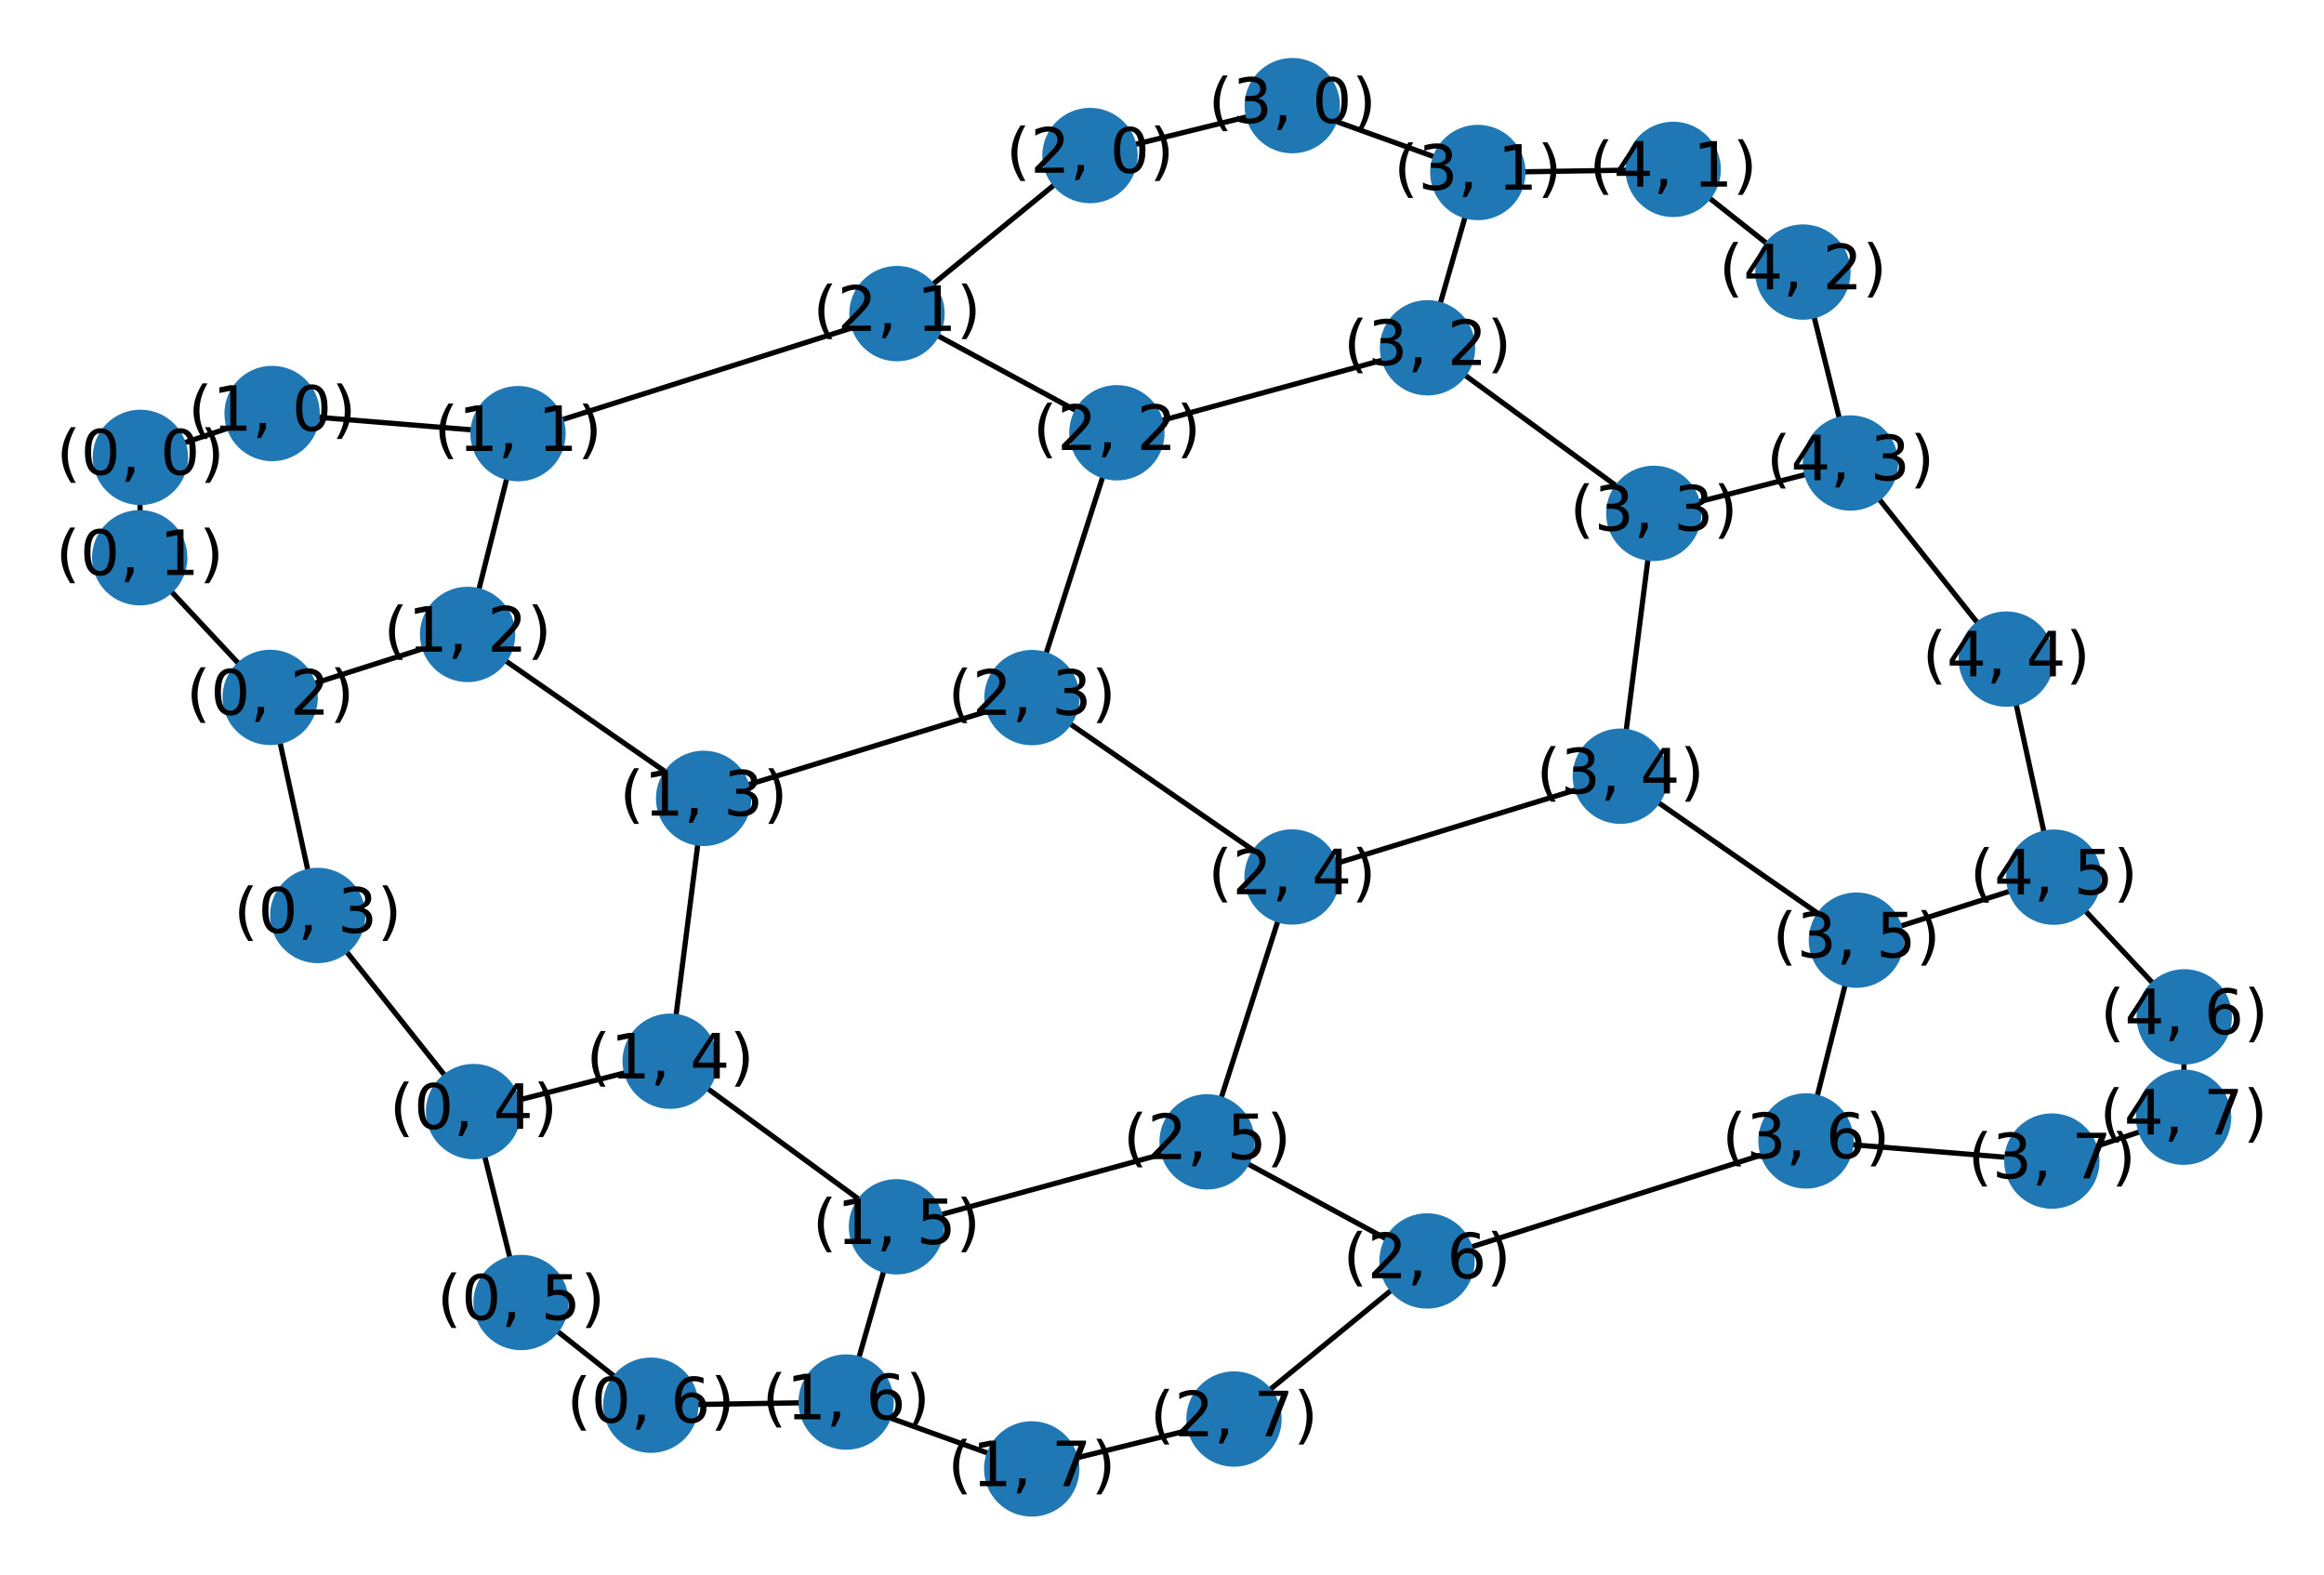 <?xml version="1.0" encoding="utf-8" standalone="no"?>
<!DOCTYPE svg PUBLIC "-//W3C//DTD SVG 1.1//EN"
  "http://www.w3.org/Graphics/SVG/1.1/DTD/svg11.dtd">
<!-- Created with matplotlib (https://matplotlib.org/) -->
<svg height="302.4pt" version="1.1" viewBox="0 0 446.4 302.4" width="446.4pt" xmlns="http://www.w3.org/2000/svg" xmlns:xlink="http://www.w3.org/1999/xlink">
 <defs>
  <style type="text/css">
*{stroke-linecap:butt;stroke-linejoin:round;}
  </style>
 </defs>
 <g id="figure_1">
  <g id="patch_1">
   <path d="M 0 302.4 
L 446.4 302.4 
L 446.4 0 
L 0 0 
z
" style="fill:#ffffff;"/>
  </g>
  <g id="axes_1">
   <g id="LineCollection_1">
    <path clip-path="url(#p93420529ef)" d="M 26.964 87.839 
L 26.836 107.114 
" style="fill:none;stroke:#000000;"/>
    <path clip-path="url(#p93420529ef)" d="M 26.964 87.839 
L 52.269 79.415 
" style="fill:none;stroke:#000000;"/>
    <path clip-path="url(#p93420529ef)" d="M 26.836 107.114 
L 51.901 133.939 
" style="fill:none;stroke:#000000;"/>
    <path clip-path="url(#p93420529ef)" d="M 51.901 133.939 
L 61.028 175.818 
" style="fill:none;stroke:#000000;"/>
    <path clip-path="url(#p93420529ef)" d="M 51.901 133.939 
L 89.817 121.842 
" style="fill:none;stroke:#000000;"/>
    <path clip-path="url(#p93420529ef)" d="M 61.028 175.818 
L 90.961 213.48 
" style="fill:none;stroke:#000000;"/>
    <path clip-path="url(#p93420529ef)" d="M 90.961 213.48 
L 100.089 250.148 
" style="fill:none;stroke:#000000;"/>
    <path clip-path="url(#p93420529ef)" d="M 90.961 213.48 
L 128.731 203.809 
" style="fill:none;stroke:#000000;"/>
    <path clip-path="url(#p93420529ef)" d="M 100.089 250.148 
L 125.012 269.871 
" style="fill:none;stroke:#000000;"/>
    <path clip-path="url(#p93420529ef)" d="M 125.012 269.871 
L 162.533 269.269 
" style="fill:none;stroke:#000000;"/>
    <path clip-path="url(#p93420529ef)" d="M 52.269 79.415 
L 99.503 83.285 
" style="fill:none;stroke:#000000;"/>
    <path clip-path="url(#p93420529ef)" d="M 99.503 83.285 
L 89.817 121.842 
" style="fill:none;stroke:#000000;"/>
    <path clip-path="url(#p93420529ef)" d="M 99.503 83.285 
L 172.294 60.229 
" style="fill:none;stroke:#000000;"/>
    <path clip-path="url(#p93420529ef)" d="M 89.817 121.842 
L 135.158 153.329 
" style="fill:none;stroke:#000000;"/>
    <path clip-path="url(#p93420529ef)" d="M 135.158 153.329 
L 128.731 203.809 
" style="fill:none;stroke:#000000;"/>
    <path clip-path="url(#p93420529ef)" d="M 135.158 153.329 
L 198.223 133.972 
" style="fill:none;stroke:#000000;"/>
    <path clip-path="url(#p93420529ef)" d="M 128.731 203.809 
L 172.194 235.608 
" style="fill:none;stroke:#000000;"/>
    <path clip-path="url(#p93420529ef)" d="M 172.194 235.608 
L 162.533 269.269 
" style="fill:none;stroke:#000000;"/>
    <path clip-path="url(#p93420529ef)" d="M 172.194 235.608 
L 231.863 219.289 
" style="fill:none;stroke:#000000;"/>
    <path clip-path="url(#p93420529ef)" d="M 162.533 269.269 
L 198.175 282.109 
" style="fill:none;stroke:#000000;"/>
    <path clip-path="url(#p93420529ef)" d="M 198.175 282.109 
L 237.027 272.53 
" style="fill:none;stroke:#000000;"/>
    <path clip-path="url(#p93420529ef)" d="M 209.373 29.87 
L 172.294 60.229 
" style="fill:none;stroke:#000000;"/>
    <path clip-path="url(#p93420529ef)" d="M 209.373 29.87 
L 248.225 20.291 
" style="fill:none;stroke:#000000;"/>
    <path clip-path="url(#p93420529ef)" d="M 172.294 60.229 
L 214.537 83.111 
" style="fill:none;stroke:#000000;"/>
    <path clip-path="url(#p93420529ef)" d="M 214.537 83.111 
L 198.223 133.972 
" style="fill:none;stroke:#000000;"/>
    <path clip-path="url(#p93420529ef)" d="M 214.537 83.111 
L 274.206 66.792 
" style="fill:none;stroke:#000000;"/>
    <path clip-path="url(#p93420529ef)" d="M 198.223 133.972 
L 248.177 168.428 
" style="fill:none;stroke:#000000;"/>
    <path clip-path="url(#p93420529ef)" d="M 248.177 168.428 
L 231.863 219.289 
" style="fill:none;stroke:#000000;"/>
    <path clip-path="url(#p93420529ef)" d="M 248.177 168.428 
L 311.242 149.071 
" style="fill:none;stroke:#000000;"/>
    <path clip-path="url(#p93420529ef)" d="M 231.863 219.289 
L 274.106 242.171 
" style="fill:none;stroke:#000000;"/>
    <path clip-path="url(#p93420529ef)" d="M 274.106 242.171 
L 237.027 272.53 
" style="fill:none;stroke:#000000;"/>
    <path clip-path="url(#p93420529ef)" d="M 274.106 242.171 
L 346.897 219.115 
" style="fill:none;stroke:#000000;"/>
    <path clip-path="url(#p93420529ef)" d="M 248.225 20.291 
L 283.867 33.131 
" style="fill:none;stroke:#000000;"/>
    <path clip-path="url(#p93420529ef)" d="M 283.867 33.131 
L 274.206 66.792 
" style="fill:none;stroke:#000000;"/>
    <path clip-path="url(#p93420529ef)" d="M 283.867 33.131 
L 321.388 32.529 
" style="fill:none;stroke:#000000;"/>
    <path clip-path="url(#p93420529ef)" d="M 274.206 66.792 
L 317.669 98.591 
" style="fill:none;stroke:#000000;"/>
    <path clip-path="url(#p93420529ef)" d="M 317.669 98.591 
L 311.242 149.071 
" style="fill:none;stroke:#000000;"/>
    <path clip-path="url(#p93420529ef)" d="M 317.669 98.591 
L 355.439 88.92 
" style="fill:none;stroke:#000000;"/>
    <path clip-path="url(#p93420529ef)" d="M 311.242 149.071 
L 356.583 180.558 
" style="fill:none;stroke:#000000;"/>
    <path clip-path="url(#p93420529ef)" d="M 356.583 180.558 
L 346.897 219.115 
" style="fill:none;stroke:#000000;"/>
    <path clip-path="url(#p93420529ef)" d="M 356.583 180.558 
L 394.499 168.461 
" style="fill:none;stroke:#000000;"/>
    <path clip-path="url(#p93420529ef)" d="M 346.897 219.115 
L 394.131 222.985 
" style="fill:none;stroke:#000000;"/>
    <path clip-path="url(#p93420529ef)" d="M 394.131 222.985 
L 419.436 214.561 
" style="fill:none;stroke:#000000;"/>
    <path clip-path="url(#p93420529ef)" d="M 321.388 32.529 
L 346.311 52.252 
" style="fill:none;stroke:#000000;"/>
    <path clip-path="url(#p93420529ef)" d="M 346.311 52.252 
L 355.439 88.92 
" style="fill:none;stroke:#000000;"/>
    <path clip-path="url(#p93420529ef)" d="M 355.439 88.92 
L 385.372 126.582 
" style="fill:none;stroke:#000000;"/>
    <path clip-path="url(#p93420529ef)" d="M 385.372 126.582 
L 394.499 168.461 
" style="fill:none;stroke:#000000;"/>
    <path clip-path="url(#p93420529ef)" d="M 394.499 168.461 
L 419.564 195.286 
" style="fill:none;stroke:#000000;"/>
    <path clip-path="url(#p93420529ef)" d="M 419.564 195.286 
L 419.436 214.561 
" style="fill:none;stroke:#000000;"/>
   </g>
   <g id="PathCollection_1">
    <defs>
     <path d="M 0 8.66 
C 2.297 8.66 4.5 7.748 6.124 6.124 
C 7.748 4.5 8.66 2.297 8.66 0 
C 8.66 -2.297 7.748 -4.5 6.124 -6.124 
C 4.5 -7.748 2.297 -8.66 0 -8.66 
C -2.297 -8.66 -4.5 -7.748 -6.124 -6.124 
C -7.748 -4.5 -8.66 -2.297 -8.66 0 
C -8.66 2.297 -7.748 4.5 -6.124 6.124 
C -4.5 7.748 -2.297 8.66 0 8.66 
z
" id="m5d1b8e6887" style="stroke:#1f78b4;"/>
    </defs>
    <g clip-path="url(#p93420529ef)">
     <use style="fill:#1f78b4;stroke:#1f78b4;" x="26.964" xlink:href="#m5d1b8e6887" y="87.839"/>
     <use style="fill:#1f78b4;stroke:#1f78b4;" x="26.836" xlink:href="#m5d1b8e6887" y="107.114"/>
     <use style="fill:#1f78b4;stroke:#1f78b4;" x="51.901" xlink:href="#m5d1b8e6887" y="133.939"/>
     <use style="fill:#1f78b4;stroke:#1f78b4;" x="61.028" xlink:href="#m5d1b8e6887" y="175.818"/>
     <use style="fill:#1f78b4;stroke:#1f78b4;" x="90.961" xlink:href="#m5d1b8e6887" y="213.48"/>
     <use style="fill:#1f78b4;stroke:#1f78b4;" x="100.089" xlink:href="#m5d1b8e6887" y="250.148"/>
     <use style="fill:#1f78b4;stroke:#1f78b4;" x="125.012" xlink:href="#m5d1b8e6887" y="269.871"/>
     <use style="fill:#1f78b4;stroke:#1f78b4;" x="52.269" xlink:href="#m5d1b8e6887" y="79.415"/>
     <use style="fill:#1f78b4;stroke:#1f78b4;" x="99.503" xlink:href="#m5d1b8e6887" y="83.285"/>
     <use style="fill:#1f78b4;stroke:#1f78b4;" x="89.817" xlink:href="#m5d1b8e6887" y="121.842"/>
     <use style="fill:#1f78b4;stroke:#1f78b4;" x="135.158" xlink:href="#m5d1b8e6887" y="153.329"/>
     <use style="fill:#1f78b4;stroke:#1f78b4;" x="128.731" xlink:href="#m5d1b8e6887" y="203.809"/>
     <use style="fill:#1f78b4;stroke:#1f78b4;" x="172.194" xlink:href="#m5d1b8e6887" y="235.608"/>
     <use style="fill:#1f78b4;stroke:#1f78b4;" x="162.533" xlink:href="#m5d1b8e6887" y="269.269"/>
     <use style="fill:#1f78b4;stroke:#1f78b4;" x="198.175" xlink:href="#m5d1b8e6887" y="282.109"/>
     <use style="fill:#1f78b4;stroke:#1f78b4;" x="209.373" xlink:href="#m5d1b8e6887" y="29.87"/>
     <use style="fill:#1f78b4;stroke:#1f78b4;" x="172.294" xlink:href="#m5d1b8e6887" y="60.229"/>
     <use style="fill:#1f78b4;stroke:#1f78b4;" x="214.537" xlink:href="#m5d1b8e6887" y="83.111"/>
     <use style="fill:#1f78b4;stroke:#1f78b4;" x="198.223" xlink:href="#m5d1b8e6887" y="133.972"/>
     <use style="fill:#1f78b4;stroke:#1f78b4;" x="248.177" xlink:href="#m5d1b8e6887" y="168.428"/>
     <use style="fill:#1f78b4;stroke:#1f78b4;" x="231.863" xlink:href="#m5d1b8e6887" y="219.289"/>
     <use style="fill:#1f78b4;stroke:#1f78b4;" x="274.106" xlink:href="#m5d1b8e6887" y="242.171"/>
     <use style="fill:#1f78b4;stroke:#1f78b4;" x="237.027" xlink:href="#m5d1b8e6887" y="272.53"/>
     <use style="fill:#1f78b4;stroke:#1f78b4;" x="248.225" xlink:href="#m5d1b8e6887" y="20.291"/>
     <use style="fill:#1f78b4;stroke:#1f78b4;" x="283.867" xlink:href="#m5d1b8e6887" y="33.131"/>
     <use style="fill:#1f78b4;stroke:#1f78b4;" x="274.206" xlink:href="#m5d1b8e6887" y="66.792"/>
     <use style="fill:#1f78b4;stroke:#1f78b4;" x="317.669" xlink:href="#m5d1b8e6887" y="98.591"/>
     <use style="fill:#1f78b4;stroke:#1f78b4;" x="311.242" xlink:href="#m5d1b8e6887" y="149.071"/>
     <use style="fill:#1f78b4;stroke:#1f78b4;" x="356.583" xlink:href="#m5d1b8e6887" y="180.558"/>
     <use style="fill:#1f78b4;stroke:#1f78b4;" x="346.897" xlink:href="#m5d1b8e6887" y="219.115"/>
     <use style="fill:#1f78b4;stroke:#1f78b4;" x="394.131" xlink:href="#m5d1b8e6887" y="222.985"/>
     <use style="fill:#1f78b4;stroke:#1f78b4;" x="321.388" xlink:href="#m5d1b8e6887" y="32.529"/>
     <use style="fill:#1f78b4;stroke:#1f78b4;" x="346.311" xlink:href="#m5d1b8e6887" y="52.252"/>
     <use style="fill:#1f78b4;stroke:#1f78b4;" x="355.439" xlink:href="#m5d1b8e6887" y="88.92"/>
     <use style="fill:#1f78b4;stroke:#1f78b4;" x="385.372" xlink:href="#m5d1b8e6887" y="126.582"/>
     <use style="fill:#1f78b4;stroke:#1f78b4;" x="394.499" xlink:href="#m5d1b8e6887" y="168.461"/>
     <use style="fill:#1f78b4;stroke:#1f78b4;" x="419.564" xlink:href="#m5d1b8e6887" y="195.286"/>
     <use style="fill:#1f78b4;stroke:#1f78b4;" x="419.436" xlink:href="#m5d1b8e6887" y="214.561"/>
    </g>
   </g>
   <g id="text_1">
    <g clip-path="url(#p93420529ef)">
     <!-- (0, 0) -->
     <defs>
      <path d="M 31 75.875 
Q 24.469 64.656 21.281 53.656 
Q 18.109 42.672 18.109 31.391 
Q 18.109 20.125 21.312 9.062 
Q 24.516 -2 31 -13.188 
L 23.188 -13.188 
Q 15.875 -1.703 12.234 9.375 
Q 8.594 20.453 8.594 31.391 
Q 8.594 42.281 12.203 53.312 
Q 15.828 64.359 23.188 75.875 
z
" id="DejaVuSans-40"/>
      <path d="M 31.781 66.406 
Q 24.172 66.406 20.328 58.906 
Q 16.5 51.422 16.5 36.375 
Q 16.5 21.391 20.328 13.891 
Q 24.172 6.391 31.781 6.391 
Q 39.453 6.391 43.281 13.891 
Q 47.125 21.391 47.125 36.375 
Q 47.125 51.422 43.281 58.906 
Q 39.453 66.406 31.781 66.406 
z
M 31.781 74.219 
Q 44.047 74.219 50.516 64.516 
Q 56.984 54.828 56.984 36.375 
Q 56.984 17.969 50.516 8.266 
Q 44.047 -1.422 31.781 -1.422 
Q 19.531 -1.422 13.062 8.266 
Q 6.594 17.969 6.594 36.375 
Q 6.594 54.828 13.062 64.516 
Q 19.531 74.219 31.781 74.219 
z
" id="DejaVuSans-48"/>
      <path d="M 11.719 12.406 
L 22.016 12.406 
L 22.016 4 
L 14.016 -11.625 
L 7.719 -11.625 
L 11.719 4 
z
" id="DejaVuSans-44"/>
      <path id="DejaVuSans-32"/>
      <path d="M 8.016 75.875 
L 15.828 75.875 
Q 23.141 64.359 26.781 53.312 
Q 30.422 42.281 30.422 31.391 
Q 30.422 20.453 26.781 9.375 
Q 23.141 -1.703 15.828 -13.188 
L 8.016 -13.188 
Q 14.5 -2 17.703 9.062 
Q 20.906 20.125 20.906 31.391 
Q 20.906 42.672 17.703 53.656 
Q 14.5 64.656 8.016 75.875 
z
" id="DejaVuSans-41"/>
     </defs>
     <g transform="translate(10.834 91.15)scale(0.12 -0.12)">
      <use xlink:href="#DejaVuSans-40"/>
      <use x="39.014" xlink:href="#DejaVuSans-48"/>
      <use x="102.637" xlink:href="#DejaVuSans-44"/>
      <use x="134.424" xlink:href="#DejaVuSans-32"/>
      <use x="166.211" xlink:href="#DejaVuSans-48"/>
      <use x="229.834" xlink:href="#DejaVuSans-41"/>
     </g>
    </g>
   </g>
   <g id="text_2">
    <g clip-path="url(#p93420529ef)">
     <!-- (0, 1) -->
     <defs>
      <path d="M 12.406 8.297 
L 28.516 8.297 
L 28.516 63.922 
L 10.984 60.406 
L 10.984 69.391 
L 28.422 72.906 
L 38.281 72.906 
L 38.281 8.297 
L 54.391 8.297 
L 54.391 0 
L 12.406 0 
z
" id="DejaVuSans-49"/>
     </defs>
     <g transform="translate(10.706 110.425)scale(0.12 -0.12)">
      <use xlink:href="#DejaVuSans-40"/>
      <use x="39.014" xlink:href="#DejaVuSans-48"/>
      <use x="102.637" xlink:href="#DejaVuSans-44"/>
      <use x="134.424" xlink:href="#DejaVuSans-32"/>
      <use x="166.211" xlink:href="#DejaVuSans-49"/>
      <use x="229.834" xlink:href="#DejaVuSans-41"/>
     </g>
    </g>
   </g>
   <g id="text_3">
    <g clip-path="url(#p93420529ef)">
     <!-- (0, 2) -->
     <defs>
      <path d="M 19.188 8.297 
L 53.609 8.297 
L 53.609 0 
L 7.328 0 
L 7.328 8.297 
Q 12.938 14.109 22.625 23.891 
Q 32.328 33.688 34.812 36.531 
Q 39.547 41.844 41.422 45.531 
Q 43.312 49.219 43.312 52.781 
Q 43.312 58.594 39.234 62.25 
Q 35.156 65.922 28.609 65.922 
Q 23.969 65.922 18.812 64.312 
Q 13.672 62.703 7.812 59.422 
L 7.812 69.391 
Q 13.766 71.781 18.938 73 
Q 24.125 74.219 28.422 74.219 
Q 39.75 74.219 46.484 68.547 
Q 53.219 62.891 53.219 53.422 
Q 53.219 48.922 51.531 44.891 
Q 49.859 40.875 45.406 35.406 
Q 44.188 33.984 37.641 27.219 
Q 31.109 20.453 19.188 8.297 
z
" id="DejaVuSans-50"/>
     </defs>
     <g transform="translate(35.771 137.25)scale(0.12 -0.12)">
      <use xlink:href="#DejaVuSans-40"/>
      <use x="39.014" xlink:href="#DejaVuSans-48"/>
      <use x="102.637" xlink:href="#DejaVuSans-44"/>
      <use x="134.424" xlink:href="#DejaVuSans-32"/>
      <use x="166.211" xlink:href="#DejaVuSans-50"/>
      <use x="229.834" xlink:href="#DejaVuSans-41"/>
     </g>
    </g>
   </g>
   <g id="text_4">
    <g clip-path="url(#p93420529ef)">
     <!-- (0, 3) -->
     <defs>
      <path d="M 40.578 39.312 
Q 47.656 37.797 51.625 33 
Q 55.609 28.219 55.609 21.188 
Q 55.609 10.406 48.188 4.484 
Q 40.766 -1.422 27.094 -1.422 
Q 22.516 -1.422 17.656 -0.516 
Q 12.797 0.391 7.625 2.203 
L 7.625 11.719 
Q 11.719 9.328 16.594 8.109 
Q 21.484 6.891 26.812 6.891 
Q 36.078 6.891 40.938 10.547 
Q 45.797 14.203 45.797 21.188 
Q 45.797 27.641 41.281 31.266 
Q 36.766 34.906 28.719 34.906 
L 20.219 34.906 
L 20.219 43.016 
L 29.109 43.016 
Q 36.375 43.016 40.234 45.922 
Q 44.094 48.828 44.094 54.297 
Q 44.094 59.906 40.109 62.906 
Q 36.141 65.922 28.719 65.922 
Q 24.656 65.922 20.016 65.031 
Q 15.375 64.156 9.812 62.312 
L 9.812 71.094 
Q 15.438 72.656 20.344 73.438 
Q 25.25 74.219 29.594 74.219 
Q 40.828 74.219 47.359 69.109 
Q 53.906 64.016 53.906 55.328 
Q 53.906 49.266 50.438 45.094 
Q 46.969 40.922 40.578 39.312 
z
" id="DejaVuSans-51"/>
     </defs>
     <g transform="translate(44.897 179.129)scale(0.12 -0.12)">
      <use xlink:href="#DejaVuSans-40"/>
      <use x="39.014" xlink:href="#DejaVuSans-48"/>
      <use x="102.637" xlink:href="#DejaVuSans-44"/>
      <use x="134.424" xlink:href="#DejaVuSans-32"/>
      <use x="166.211" xlink:href="#DejaVuSans-51"/>
      <use x="229.834" xlink:href="#DejaVuSans-41"/>
     </g>
    </g>
   </g>
   <g id="text_5">
    <g clip-path="url(#p93420529ef)">
     <!-- (0, 4) -->
     <defs>
      <path d="M 37.797 64.312 
L 12.891 25.391 
L 37.797 25.391 
z
M 35.203 72.906 
L 47.609 72.906 
L 47.609 25.391 
L 58.016 25.391 
L 58.016 17.188 
L 47.609 17.188 
L 47.609 0 
L 37.797 0 
L 37.797 17.188 
L 4.891 17.188 
L 4.891 26.703 
z
" id="DejaVuSans-52"/>
     </defs>
     <g transform="translate(74.83 216.792)scale(0.12 -0.12)">
      <use xlink:href="#DejaVuSans-40"/>
      <use x="39.014" xlink:href="#DejaVuSans-48"/>
      <use x="102.637" xlink:href="#DejaVuSans-44"/>
      <use x="134.424" xlink:href="#DejaVuSans-32"/>
      <use x="166.211" xlink:href="#DejaVuSans-52"/>
      <use x="229.834" xlink:href="#DejaVuSans-41"/>
     </g>
    </g>
   </g>
   <g id="text_6">
    <g clip-path="url(#p93420529ef)">
     <!-- (0, 5) -->
     <defs>
      <path d="M 10.797 72.906 
L 49.516 72.906 
L 49.516 64.594 
L 19.828 64.594 
L 19.828 46.734 
Q 21.969 47.469 24.109 47.828 
Q 26.266 48.188 28.422 48.188 
Q 40.625 48.188 47.75 41.5 
Q 54.891 34.812 54.891 23.391 
Q 54.891 11.625 47.562 5.094 
Q 40.234 -1.422 26.906 -1.422 
Q 22.312 -1.422 17.547 -0.641 
Q 12.797 0.141 7.719 1.703 
L 7.719 11.625 
Q 12.109 9.234 16.797 8.062 
Q 21.484 6.891 26.703 6.891 
Q 35.156 6.891 40.078 11.328 
Q 45.016 15.766 45.016 23.391 
Q 45.016 31 40.078 35.438 
Q 35.156 39.891 26.703 39.891 
Q 22.75 39.891 18.812 39.016 
Q 14.891 38.141 10.797 36.281 
z
" id="DejaVuSans-53"/>
     </defs>
     <g transform="translate(83.959 253.46)scale(0.12 -0.12)">
      <use xlink:href="#DejaVuSans-40"/>
      <use x="39.014" xlink:href="#DejaVuSans-48"/>
      <use x="102.637" xlink:href="#DejaVuSans-44"/>
      <use x="134.424" xlink:href="#DejaVuSans-32"/>
      <use x="166.211" xlink:href="#DejaVuSans-53"/>
      <use x="229.834" xlink:href="#DejaVuSans-41"/>
     </g>
    </g>
   </g>
   <g id="text_7">
    <g clip-path="url(#p93420529ef)">
     <!-- (0, 6) -->
     <defs>
      <path d="M 33.016 40.375 
Q 26.375 40.375 22.484 35.828 
Q 18.609 31.297 18.609 23.391 
Q 18.609 15.531 22.484 10.953 
Q 26.375 6.391 33.016 6.391 
Q 39.656 6.391 43.531 10.953 
Q 47.406 15.531 47.406 23.391 
Q 47.406 31.297 43.531 35.828 
Q 39.656 40.375 33.016 40.375 
z
M 52.594 71.297 
L 52.594 62.312 
Q 48.875 64.062 45.094 64.984 
Q 41.312 65.922 37.594 65.922 
Q 27.828 65.922 22.672 59.328 
Q 17.531 52.734 16.797 39.406 
Q 19.672 43.656 24.016 45.922 
Q 28.375 48.188 33.594 48.188 
Q 44.578 48.188 50.953 41.516 
Q 57.328 34.859 57.328 23.391 
Q 57.328 12.156 50.688 5.359 
Q 44.047 -1.422 33.016 -1.422 
Q 20.359 -1.422 13.672 8.266 
Q 6.984 17.969 6.984 36.375 
Q 6.984 53.656 15.188 63.938 
Q 23.391 74.219 37.203 74.219 
Q 40.922 74.219 44.703 73.484 
Q 48.484 72.75 52.594 71.297 
z
" id="DejaVuSans-54"/>
     </defs>
     <g transform="translate(108.882 273.182)scale(0.12 -0.12)">
      <use xlink:href="#DejaVuSans-40"/>
      <use x="39.014" xlink:href="#DejaVuSans-48"/>
      <use x="102.637" xlink:href="#DejaVuSans-44"/>
      <use x="134.424" xlink:href="#DejaVuSans-32"/>
      <use x="166.211" xlink:href="#DejaVuSans-54"/>
      <use x="229.834" xlink:href="#DejaVuSans-41"/>
     </g>
    </g>
   </g>
   <g id="text_8">
    <g clip-path="url(#p93420529ef)">
     <!-- (1, 0) -->
     <g transform="translate(36.138 82.726)scale(0.12 -0.12)">
      <use xlink:href="#DejaVuSans-40"/>
      <use x="39.014" xlink:href="#DejaVuSans-49"/>
      <use x="102.637" xlink:href="#DejaVuSans-44"/>
      <use x="134.424" xlink:href="#DejaVuSans-32"/>
      <use x="166.211" xlink:href="#DejaVuSans-48"/>
      <use x="229.834" xlink:href="#DejaVuSans-41"/>
     </g>
    </g>
   </g>
   <g id="text_9">
    <g clip-path="url(#p93420529ef)">
     <!-- (1, 1) -->
     <g transform="translate(83.372 86.596)scale(0.12 -0.12)">
      <use xlink:href="#DejaVuSans-40"/>
      <use x="39.014" xlink:href="#DejaVuSans-49"/>
      <use x="102.637" xlink:href="#DejaVuSans-44"/>
      <use x="134.424" xlink:href="#DejaVuSans-32"/>
      <use x="166.211" xlink:href="#DejaVuSans-49"/>
      <use x="229.834" xlink:href="#DejaVuSans-41"/>
     </g>
    </g>
   </g>
   <g id="text_10">
    <g clip-path="url(#p93420529ef)">
     <!-- (1, 2) -->
     <g transform="translate(73.686 125.153)scale(0.12 -0.12)">
      <use xlink:href="#DejaVuSans-40"/>
      <use x="39.014" xlink:href="#DejaVuSans-49"/>
      <use x="102.637" xlink:href="#DejaVuSans-44"/>
      <use x="134.424" xlink:href="#DejaVuSans-32"/>
      <use x="166.211" xlink:href="#DejaVuSans-50"/>
      <use x="229.834" xlink:href="#DejaVuSans-41"/>
     </g>
    </g>
   </g>
   <g id="text_11">
    <g clip-path="url(#p93420529ef)">
     <!-- (1, 3) -->
     <g transform="translate(119.028 156.641)scale(0.12 -0.12)">
      <use xlink:href="#DejaVuSans-40"/>
      <use x="39.014" xlink:href="#DejaVuSans-49"/>
      <use x="102.637" xlink:href="#DejaVuSans-44"/>
      <use x="134.424" xlink:href="#DejaVuSans-32"/>
      <use x="166.211" xlink:href="#DejaVuSans-51"/>
      <use x="229.834" xlink:href="#DejaVuSans-41"/>
     </g>
    </g>
   </g>
   <g id="text_12">
    <g clip-path="url(#p93420529ef)">
     <!-- (1, 4) -->
     <g transform="translate(112.601 207.12)scale(0.12 -0.12)">
      <use xlink:href="#DejaVuSans-40"/>
      <use x="39.014" xlink:href="#DejaVuSans-49"/>
      <use x="102.637" xlink:href="#DejaVuSans-44"/>
      <use x="134.424" xlink:href="#DejaVuSans-32"/>
      <use x="166.211" xlink:href="#DejaVuSans-52"/>
      <use x="229.834" xlink:href="#DejaVuSans-41"/>
     </g>
    </g>
   </g>
   <g id="text_13">
    <g clip-path="url(#p93420529ef)">
     <!-- (1, 5) -->
     <g transform="translate(156.064 238.919)scale(0.12 -0.12)">
      <use xlink:href="#DejaVuSans-40"/>
      <use x="39.014" xlink:href="#DejaVuSans-49"/>
      <use x="102.637" xlink:href="#DejaVuSans-44"/>
      <use x="134.424" xlink:href="#DejaVuSans-32"/>
      <use x="166.211" xlink:href="#DejaVuSans-53"/>
      <use x="229.834" xlink:href="#DejaVuSans-41"/>
     </g>
    </g>
   </g>
   <g id="text_14">
    <g clip-path="url(#p93420529ef)">
     <!-- (1, 6) -->
     <g transform="translate(146.402 272.581)scale(0.12 -0.12)">
      <use xlink:href="#DejaVuSans-40"/>
      <use x="39.014" xlink:href="#DejaVuSans-49"/>
      <use x="102.637" xlink:href="#DejaVuSans-44"/>
      <use x="134.424" xlink:href="#DejaVuSans-32"/>
      <use x="166.211" xlink:href="#DejaVuSans-54"/>
      <use x="229.834" xlink:href="#DejaVuSans-41"/>
     </g>
    </g>
   </g>
   <g id="text_15">
    <g clip-path="url(#p93420529ef)">
     <!-- (1, 7) -->
     <defs>
      <path d="M 8.203 72.906 
L 55.078 72.906 
L 55.078 68.703 
L 28.609 0 
L 18.312 0 
L 43.219 64.594 
L 8.203 64.594 
z
" id="DejaVuSans-55"/>
     </defs>
     <g transform="translate(182.044 285.42)scale(0.12 -0.12)">
      <use xlink:href="#DejaVuSans-40"/>
      <use x="39.014" xlink:href="#DejaVuSans-49"/>
      <use x="102.637" xlink:href="#DejaVuSans-44"/>
      <use x="134.424" xlink:href="#DejaVuSans-32"/>
      <use x="166.211" xlink:href="#DejaVuSans-55"/>
      <use x="229.834" xlink:href="#DejaVuSans-41"/>
     </g>
    </g>
   </g>
   <g id="text_16">
    <g clip-path="url(#p93420529ef)">
     <!-- (2, 0) -->
     <g transform="translate(193.242 33.182)scale(0.12 -0.12)">
      <use xlink:href="#DejaVuSans-40"/>
      <use x="39.014" xlink:href="#DejaVuSans-50"/>
      <use x="102.637" xlink:href="#DejaVuSans-44"/>
      <use x="134.424" xlink:href="#DejaVuSans-32"/>
      <use x="166.211" xlink:href="#DejaVuSans-48"/>
      <use x="229.834" xlink:href="#DejaVuSans-41"/>
     </g>
    </g>
   </g>
   <g id="text_17">
    <g clip-path="url(#p93420529ef)">
     <!-- (2, 1) -->
     <g transform="translate(156.163 63.54)scale(0.12 -0.12)">
      <use xlink:href="#DejaVuSans-40"/>
      <use x="39.014" xlink:href="#DejaVuSans-50"/>
      <use x="102.637" xlink:href="#DejaVuSans-44"/>
      <use x="134.424" xlink:href="#DejaVuSans-32"/>
      <use x="166.211" xlink:href="#DejaVuSans-49"/>
      <use x="229.834" xlink:href="#DejaVuSans-41"/>
     </g>
    </g>
   </g>
   <g id="text_18">
    <g clip-path="url(#p93420529ef)">
     <!-- (2, 2) -->
     <g transform="translate(198.406 86.422)scale(0.12 -0.12)">
      <use xlink:href="#DejaVuSans-40"/>
      <use x="39.014" xlink:href="#DejaVuSans-50"/>
      <use x="102.637" xlink:href="#DejaVuSans-44"/>
      <use x="134.424" xlink:href="#DejaVuSans-32"/>
      <use x="166.211" xlink:href="#DejaVuSans-50"/>
      <use x="229.834" xlink:href="#DejaVuSans-41"/>
     </g>
    </g>
   </g>
   <g id="text_19">
    <g clip-path="url(#p93420529ef)">
     <!-- (2, 3) -->
     <g transform="translate(182.092 137.284)scale(0.12 -0.12)">
      <use xlink:href="#DejaVuSans-40"/>
      <use x="39.014" xlink:href="#DejaVuSans-50"/>
      <use x="102.637" xlink:href="#DejaVuSans-44"/>
      <use x="134.424" xlink:href="#DejaVuSans-32"/>
      <use x="166.211" xlink:href="#DejaVuSans-51"/>
      <use x="229.834" xlink:href="#DejaVuSans-41"/>
     </g>
    </g>
   </g>
   <g id="text_20">
    <g clip-path="url(#p93420529ef)">
     <!-- (2, 4) -->
     <g transform="translate(232.047 171.739)scale(0.12 -0.12)">
      <use xlink:href="#DejaVuSans-40"/>
      <use x="39.014" xlink:href="#DejaVuSans-50"/>
      <use x="102.637" xlink:href="#DejaVuSans-44"/>
      <use x="134.424" xlink:href="#DejaVuSans-32"/>
      <use x="166.211" xlink:href="#DejaVuSans-52"/>
      <use x="229.834" xlink:href="#DejaVuSans-41"/>
     </g>
    </g>
   </g>
   <g id="text_21">
    <g clip-path="url(#p93420529ef)">
     <!-- (2, 5) -->
     <g transform="translate(215.732 222.6)scale(0.12 -0.12)">
      <use xlink:href="#DejaVuSans-40"/>
      <use x="39.014" xlink:href="#DejaVuSans-50"/>
      <use x="102.637" xlink:href="#DejaVuSans-44"/>
      <use x="134.424" xlink:href="#DejaVuSans-32"/>
      <use x="166.211" xlink:href="#DejaVuSans-53"/>
      <use x="229.834" xlink:href="#DejaVuSans-41"/>
     </g>
    </g>
   </g>
   <g id="text_22">
    <g clip-path="url(#p93420529ef)">
     <!-- (2, 6) -->
     <g transform="translate(257.976 245.482)scale(0.12 -0.12)">
      <use xlink:href="#DejaVuSans-40"/>
      <use x="39.014" xlink:href="#DejaVuSans-50"/>
      <use x="102.637" xlink:href="#DejaVuSans-44"/>
      <use x="134.424" xlink:href="#DejaVuSans-32"/>
      <use x="166.211" xlink:href="#DejaVuSans-54"/>
      <use x="229.834" xlink:href="#DejaVuSans-41"/>
     </g>
    </g>
   </g>
   <g id="text_23">
    <g clip-path="url(#p93420529ef)">
     <!-- (2, 7) -->
     <g transform="translate(220.897 275.841)scale(0.12 -0.12)">
      <use xlink:href="#DejaVuSans-40"/>
      <use x="39.014" xlink:href="#DejaVuSans-50"/>
      <use x="102.637" xlink:href="#DejaVuSans-44"/>
      <use x="134.424" xlink:href="#DejaVuSans-32"/>
      <use x="166.211" xlink:href="#DejaVuSans-55"/>
      <use x="229.834" xlink:href="#DejaVuSans-41"/>
     </g>
    </g>
   </g>
   <g id="text_24">
    <g clip-path="url(#p93420529ef)">
     <!-- (3, 0) -->
     <g transform="translate(232.095 23.602)scale(0.12 -0.12)">
      <use xlink:href="#DejaVuSans-40"/>
      <use x="39.014" xlink:href="#DejaVuSans-51"/>
      <use x="102.637" xlink:href="#DejaVuSans-44"/>
      <use x="134.424" xlink:href="#DejaVuSans-32"/>
      <use x="166.211" xlink:href="#DejaVuSans-48"/>
      <use x="229.834" xlink:href="#DejaVuSans-41"/>
     </g>
    </g>
   </g>
   <g id="text_25">
    <g clip-path="url(#p93420529ef)">
     <!-- (3, 1) -->
     <g transform="translate(267.737 36.442)scale(0.12 -0.12)">
      <use xlink:href="#DejaVuSans-40"/>
      <use x="39.014" xlink:href="#DejaVuSans-51"/>
      <use x="102.637" xlink:href="#DejaVuSans-44"/>
      <use x="134.424" xlink:href="#DejaVuSans-32"/>
      <use x="166.211" xlink:href="#DejaVuSans-49"/>
      <use x="229.834" xlink:href="#DejaVuSans-41"/>
     </g>
    </g>
   </g>
   <g id="text_26">
    <g clip-path="url(#p93420529ef)">
     <!-- (3, 2) -->
     <g transform="translate(258.075 70.104)scale(0.12 -0.12)">
      <use xlink:href="#DejaVuSans-40"/>
      <use x="39.014" xlink:href="#DejaVuSans-51"/>
      <use x="102.637" xlink:href="#DejaVuSans-44"/>
      <use x="134.424" xlink:href="#DejaVuSans-32"/>
      <use x="166.211" xlink:href="#DejaVuSans-50"/>
      <use x="229.834" xlink:href="#DejaVuSans-41"/>
     </g>
    </g>
   </g>
   <g id="text_27">
    <g clip-path="url(#p93420529ef)">
     <!-- (3, 3) -->
     <g transform="translate(301.538 101.902)scale(0.12 -0.12)">
      <use xlink:href="#DejaVuSans-40"/>
      <use x="39.014" xlink:href="#DejaVuSans-51"/>
      <use x="102.637" xlink:href="#DejaVuSans-44"/>
      <use x="134.424" xlink:href="#DejaVuSans-32"/>
      <use x="166.211" xlink:href="#DejaVuSans-51"/>
      <use x="229.834" xlink:href="#DejaVuSans-41"/>
     </g>
    </g>
   </g>
   <g id="text_28">
    <g clip-path="url(#p93420529ef)">
     <!-- (3, 4) -->
     <g transform="translate(295.111 152.382)scale(0.12 -0.12)">
      <use xlink:href="#DejaVuSans-40"/>
      <use x="39.014" xlink:href="#DejaVuSans-51"/>
      <use x="102.637" xlink:href="#DejaVuSans-44"/>
      <use x="134.424" xlink:href="#DejaVuSans-32"/>
      <use x="166.211" xlink:href="#DejaVuSans-52"/>
      <use x="229.834" xlink:href="#DejaVuSans-41"/>
     </g>
    </g>
   </g>
   <g id="text_29">
    <g clip-path="url(#p93420529ef)">
     <!-- (3, 5) -->
     <g transform="translate(340.453 183.87)scale(0.12 -0.12)">
      <use xlink:href="#DejaVuSans-40"/>
      <use x="39.014" xlink:href="#DejaVuSans-51"/>
      <use x="102.637" xlink:href="#DejaVuSans-44"/>
      <use x="134.424" xlink:href="#DejaVuSans-32"/>
      <use x="166.211" xlink:href="#DejaVuSans-53"/>
      <use x="229.834" xlink:href="#DejaVuSans-41"/>
     </g>
    </g>
   </g>
   <g id="text_30">
    <g clip-path="url(#p93420529ef)">
     <!-- (3, 6) -->
     <g transform="translate(330.766 222.427)scale(0.12 -0.12)">
      <use xlink:href="#DejaVuSans-40"/>
      <use x="39.014" xlink:href="#DejaVuSans-51"/>
      <use x="102.637" xlink:href="#DejaVuSans-44"/>
      <use x="134.424" xlink:href="#DejaVuSans-32"/>
      <use x="166.211" xlink:href="#DejaVuSans-54"/>
      <use x="229.834" xlink:href="#DejaVuSans-41"/>
     </g>
    </g>
   </g>
   <g id="text_31">
    <g clip-path="url(#p93420529ef)">
     <!-- (3, 7) -->
     <g transform="translate(378.001 226.297)scale(0.12 -0.12)">
      <use xlink:href="#DejaVuSans-40"/>
      <use x="39.014" xlink:href="#DejaVuSans-51"/>
      <use x="102.637" xlink:href="#DejaVuSans-44"/>
      <use x="134.424" xlink:href="#DejaVuSans-32"/>
      <use x="166.211" xlink:href="#DejaVuSans-55"/>
      <use x="229.834" xlink:href="#DejaVuSans-41"/>
     </g>
    </g>
   </g>
   <g id="text_32">
    <g clip-path="url(#p93420529ef)">
     <!-- (4, 1) -->
     <g transform="translate(305.257 35.841)scale(0.12 -0.12)">
      <use xlink:href="#DejaVuSans-40"/>
      <use x="39.014" xlink:href="#DejaVuSans-52"/>
      <use x="102.637" xlink:href="#DejaVuSans-44"/>
      <use x="134.424" xlink:href="#DejaVuSans-32"/>
      <use x="166.211" xlink:href="#DejaVuSans-49"/>
      <use x="229.834" xlink:href="#DejaVuSans-41"/>
     </g>
    </g>
   </g>
   <g id="text_33">
    <g clip-path="url(#p93420529ef)">
     <!-- (4, 2) -->
     <g transform="translate(330.18 55.563)scale(0.12 -0.12)">
      <use xlink:href="#DejaVuSans-40"/>
      <use x="39.014" xlink:href="#DejaVuSans-52"/>
      <use x="102.637" xlink:href="#DejaVuSans-44"/>
      <use x="134.424" xlink:href="#DejaVuSans-32"/>
      <use x="166.211" xlink:href="#DejaVuSans-50"/>
      <use x="229.834" xlink:href="#DejaVuSans-41"/>
     </g>
    </g>
   </g>
   <g id="text_34">
    <g clip-path="url(#p93420529ef)">
     <!-- (4, 3) -->
     <g transform="translate(339.309 92.231)scale(0.12 -0.12)">
      <use xlink:href="#DejaVuSans-40"/>
      <use x="39.014" xlink:href="#DejaVuSans-52"/>
      <use x="102.637" xlink:href="#DejaVuSans-44"/>
      <use x="134.424" xlink:href="#DejaVuSans-32"/>
      <use x="166.211" xlink:href="#DejaVuSans-51"/>
      <use x="229.834" xlink:href="#DejaVuSans-41"/>
     </g>
    </g>
   </g>
   <g id="text_35">
    <g clip-path="url(#p93420529ef)">
     <!-- (4, 4) -->
     <g transform="translate(369.241 129.893)scale(0.12 -0.12)">
      <use xlink:href="#DejaVuSans-40"/>
      <use x="39.014" xlink:href="#DejaVuSans-52"/>
      <use x="102.637" xlink:href="#DejaVuSans-44"/>
      <use x="134.424" xlink:href="#DejaVuSans-32"/>
      <use x="166.211" xlink:href="#DejaVuSans-52"/>
      <use x="229.834" xlink:href="#DejaVuSans-41"/>
     </g>
    </g>
   </g>
   <g id="text_36">
    <g clip-path="url(#p93420529ef)">
     <!-- (4, 5) -->
     <g transform="translate(378.368 171.772)scale(0.12 -0.12)">
      <use xlink:href="#DejaVuSans-40"/>
      <use x="39.014" xlink:href="#DejaVuSans-52"/>
      <use x="102.637" xlink:href="#DejaVuSans-44"/>
      <use x="134.424" xlink:href="#DejaVuSans-32"/>
      <use x="166.211" xlink:href="#DejaVuSans-53"/>
      <use x="229.834" xlink:href="#DejaVuSans-41"/>
     </g>
    </g>
   </g>
   <g id="text_37">
    <g clip-path="url(#p93420529ef)">
     <!-- (4, 6) -->
     <g transform="translate(403.433 198.597)scale(0.12 -0.12)">
      <use xlink:href="#DejaVuSans-40"/>
      <use x="39.014" xlink:href="#DejaVuSans-52"/>
      <use x="102.637" xlink:href="#DejaVuSans-44"/>
      <use x="134.424" xlink:href="#DejaVuSans-32"/>
      <use x="166.211" xlink:href="#DejaVuSans-54"/>
      <use x="229.834" xlink:href="#DejaVuSans-41"/>
     </g>
    </g>
   </g>
   <g id="text_38">
    <g clip-path="url(#p93420529ef)">
     <!-- (4, 7) -->
     <g transform="translate(403.305 217.873)scale(0.12 -0.12)">
      <use xlink:href="#DejaVuSans-40"/>
      <use x="39.014" xlink:href="#DejaVuSans-52"/>
      <use x="102.637" xlink:href="#DejaVuSans-44"/>
      <use x="134.424" xlink:href="#DejaVuSans-32"/>
      <use x="166.211" xlink:href="#DejaVuSans-55"/>
      <use x="229.834" xlink:href="#DejaVuSans-41"/>
     </g>
    </g>
   </g>
  </g>
 </g>
 <defs>
  <clipPath id="p93420529ef">
   <rect height="288" width="432" x="7.2" y="7.2"/>
  </clipPath>
 </defs>
</svg>
